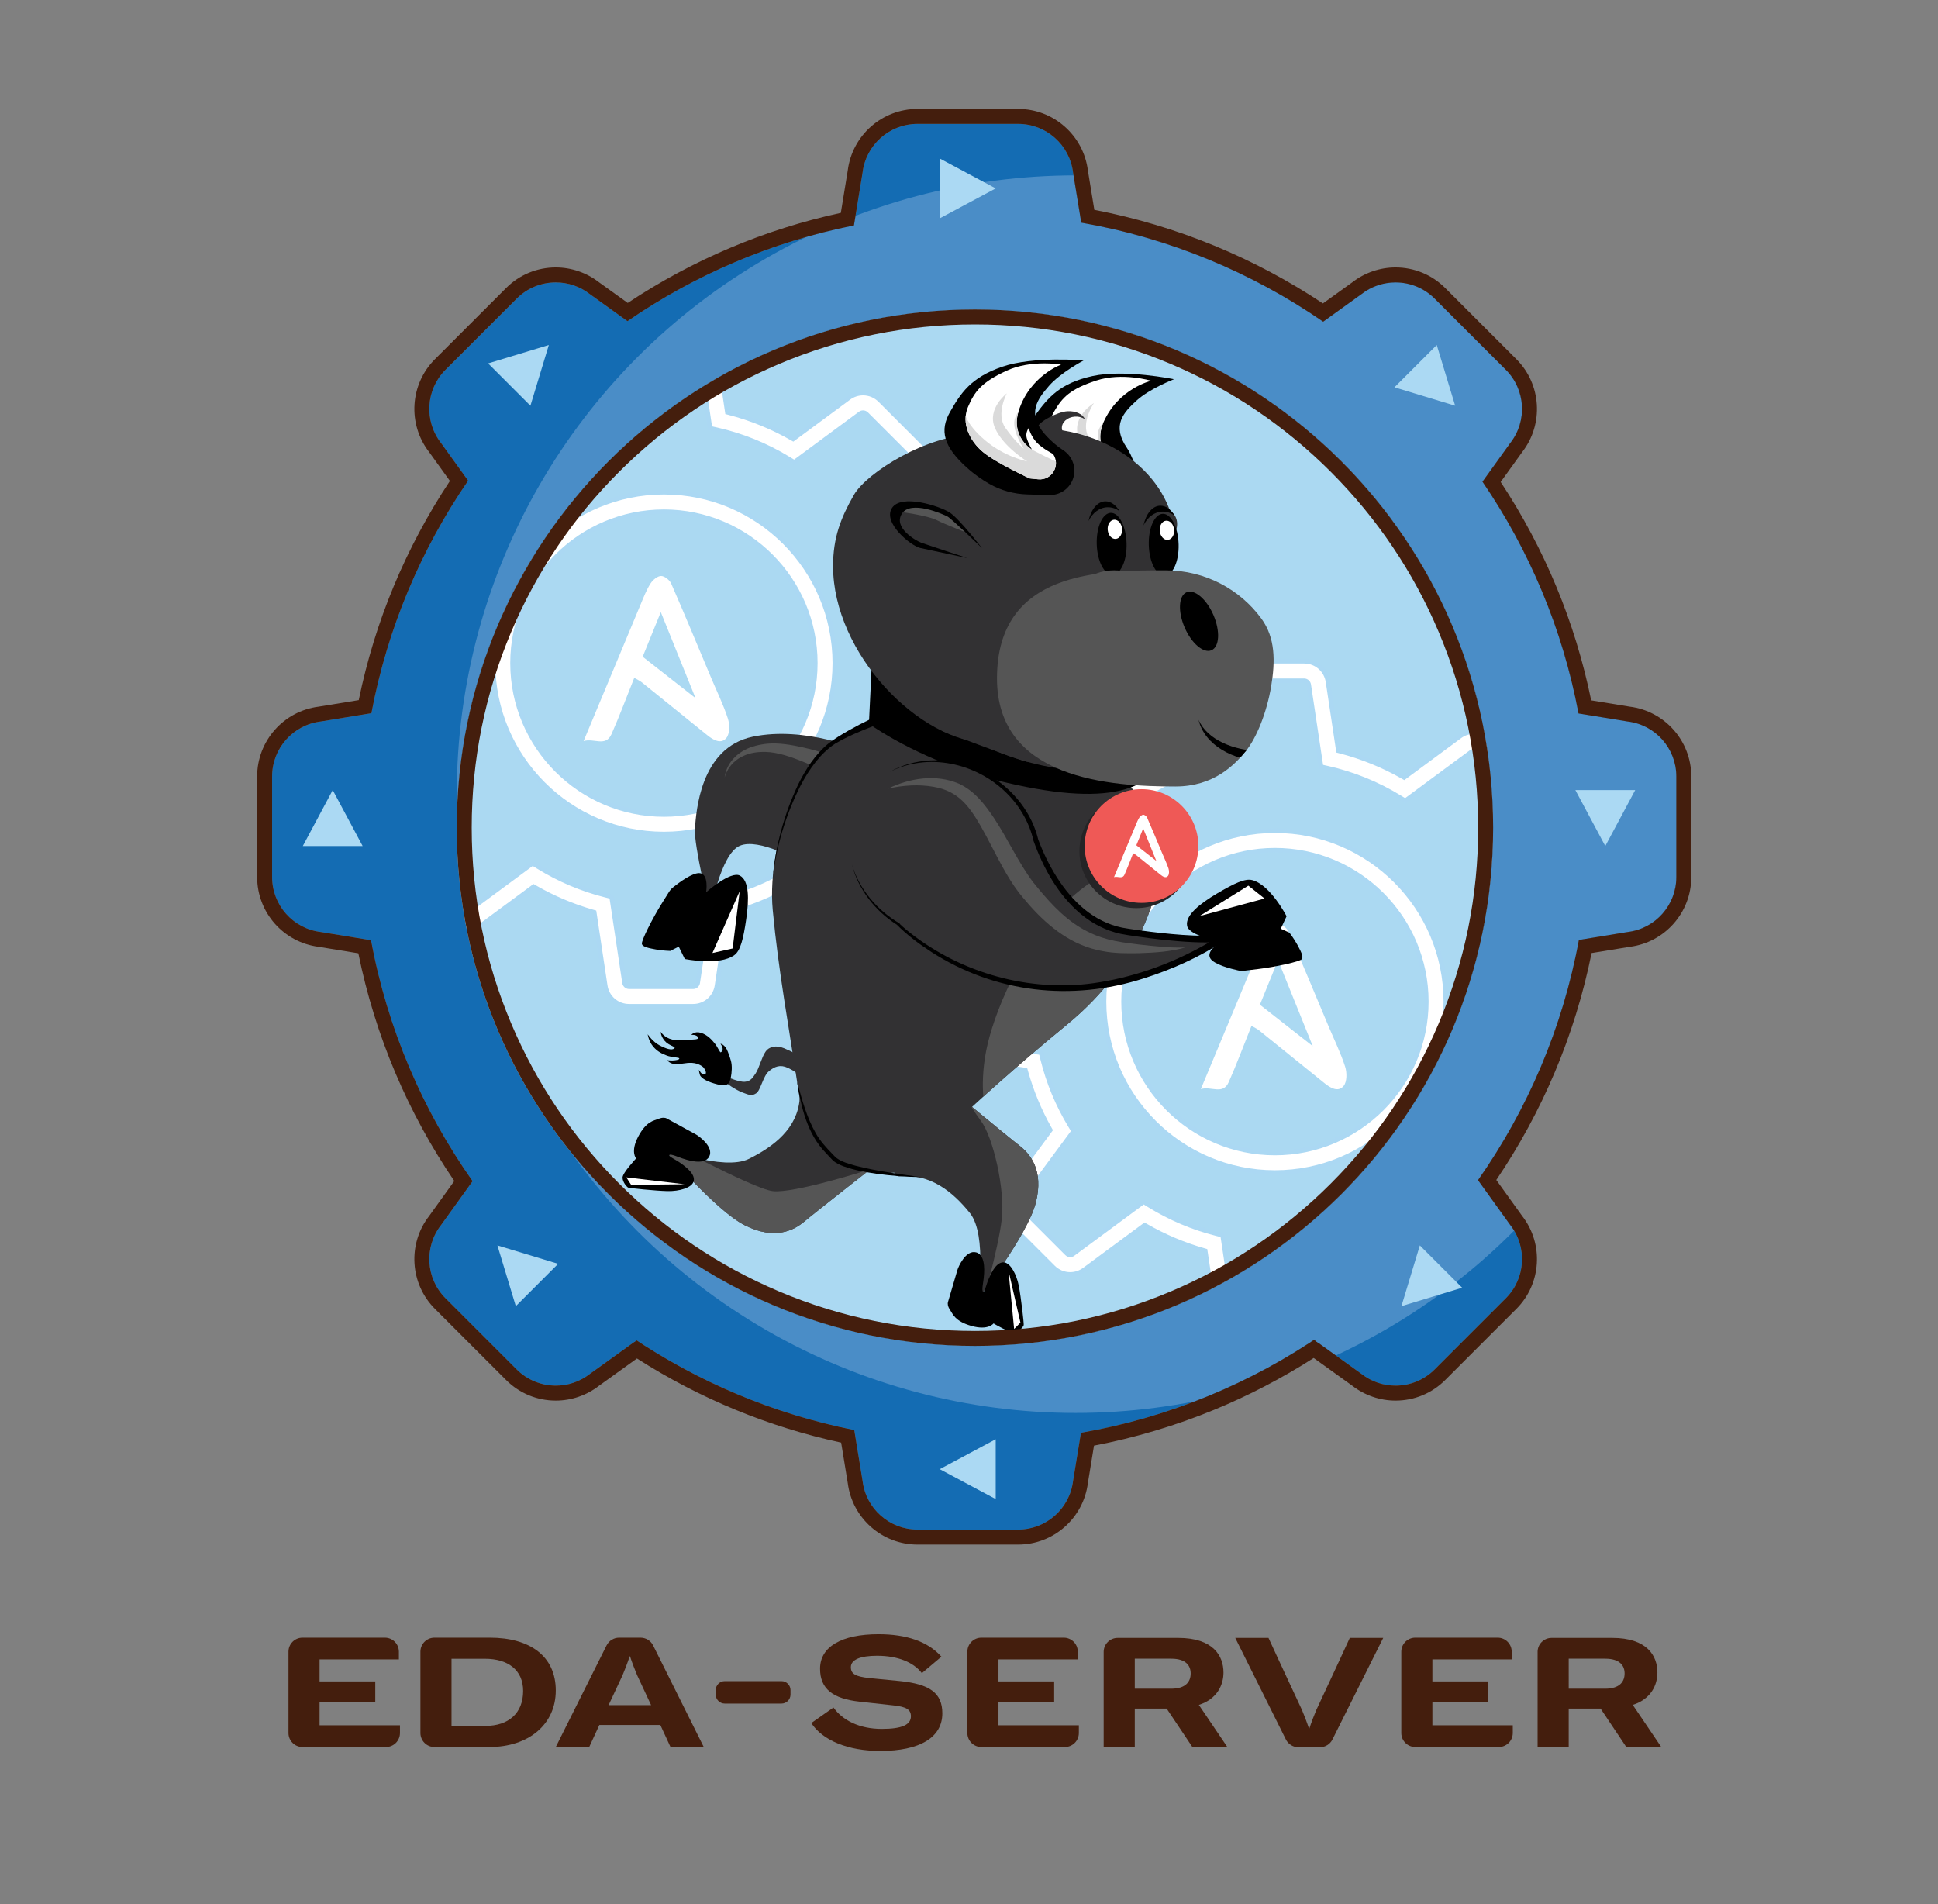 <svg xmlns="http://www.w3.org/2000/svg" xmlns:xlink="http://www.w3.org/1999/xlink" id="eda-logo" version="1.1" x="0px" y="0px" viewBox="0 0 1296 1273.415" enable-background="new 0 0 1296 1273.415" xml:space="preserve" viewport="0 0 231px 400px">
<rect x="0" y="0" width="1296" height="1273.415" fill="#808080" stroke="none"/>
<g id="Layer_2" display="none">
</g>
<g id="Layer_1">
	<polygon fill="#ABD9F3" points="206.8,565.743 246.815,565.743 226.807,528.326  "/>
	<g>
		<defs>
			<circle id="XMLID_00000037656443494696575020000010024879349725300901_" cx="651.978" cy="554.205" r="384.451"/>
		</defs>
		<use xlink:href="#XMLID_00000037656443494696575020000010024879349725300901_" overflow="visible" fill="#ABD9F2"/>
		<clipPath id="XMLID_00000106128232911417592990000014720964279045140404_">
			<use xlink:href="#XMLID_00000037656443494696575020000010024879349725300901_" overflow="visible"/>
		</clipPath>
		<g clip-path="url(#XMLID_00000106128232911417592990000014720964279045140404_)">
			<path fill="#FFFFFF" d="M420.718,672.852c-8.053,0-14.766-5.78-15.961-13.743l-7.366-49.042l-0.929-0.265     c-13.506-3.85-26.54-9.368-38.739-16.401l-0.851-0.491l-40.21,29.708c-2.826,2.089-6.148,3.193-9.606,3.193     c-4.279,0-8.326-1.69-11.397-4.761l-30.252-30.253c-5.694-5.694-6.354-14.527-1.568-21.003l29.927-40.505l-0.479-0.847     c-6.825-12.074-12.179-24.971-15.913-38.333l-0.262-0.935l-49.763-7.474c-7.963-1.195-13.743-7.908-13.743-15.961v-42.783     c0-8.052,5.779-14.765,13.742-15.961l49.241-7.396l0.254-0.95c3.644-13.636,8.982-26.824,15.865-39.196l0.469-0.844     l-29.338-39.708c-4.786-6.477-4.126-15.31,1.569-21.004l30.251-30.252c3.07-3.07,7.118-4.761,11.397-4.761     c3.458,0,6.78,1.104,9.607,3.192l38.816,28.68l0.855-0.503c12.683-7.47,26.28-13.286,40.416-17.288l0.931-0.264l7.076-47.114     c1.195-7.963,7.908-13.743,15.961-13.743h42.783c8.053,0,14.766,5.78,15.961,13.743l6.921,46.082l0.961,0.248     c14.755,3.806,28.956,9.569,42.209,17.127l0.849,0.484l37.155-27.451c2.827-2.089,6.148-3.193,9.607-3.193     c4.279,0,8.327,1.691,11.397,4.762l30.252,30.251c5.694,5.694,6.354,14.527,1.569,21.003l-27.235,36.862l0.496,0.853     c7.779,13.375,13.714,27.714,17.639,42.617l0.251,0.955l45.338,6.809c7.963,1.196,13.743,7.909,13.743,15.961v42.783     c0,8.053-5.78,14.766-13.744,15.961l-45.856,6.888l-0.259,0.94c-4.029,14.617-9.987,28.657-17.709,41.73l-0.505,0.855     l27.841,37.682c4.785,6.477,4.126,15.31-1.568,21.004l-30.252,30.252c-3.07,3.07-7.118,4.761-11.397,4.761     c-3.458,0-6.78-1.104-9.607-3.192l-38.569-28.497l-0.845,0.471c-12.764,7.123-26.394,12.595-40.512,16.265l-0.959,0.249     l-7.209,48.002c-1.195,7.963-7.908,13.743-15.961,13.743H420.718z M417.612,657.178c0.229,1.524,1.564,2.674,3.105,2.674h42.783     c1.542,0,2.876-1.149,3.105-2.674l8.52-56.73l4.333-0.981c16.432-3.719,32.114-10.008,46.61-18.69l3.718-2.227l45.495,33.614     c0.548,0.404,1.193,0.616,1.867,0.616c0.835,0,1.623-0.327,2.218-0.92l30.253-30.253c1.107-1.107,1.236-2.826,0.305-4.087     l-33.099-44.798l2.385-3.761c9.337-14.729,16.152-30.775,20.255-47.693l1.03-4.247l54.442-8.177     c1.55-0.233,2.675-1.539,2.675-3.105v-42.783c0-1.565-1.124-2.872-2.674-3.105l-54.035-8.115l-0.992-4.314     c-3.952-17.191-10.715-33.533-20.101-48.573l-2.34-3.749l32.453-43.924c0.931-1.261,0.802-2.979-0.306-4.087l-30.252-30.252     c-0.596-0.595-1.383-0.923-2.219-0.923c-0.675,0-1.32,0.213-1.868,0.618l-44.152,32.621l-3.734-2.286     c-14.935-9.143-31.156-15.72-48.211-19.548l-4.343-0.975l-8.234-54.827c-0.233-1.549-1.539-2.673-3.105-2.673h-42.783     c-1.566,0-2.873,1.124-3.105,2.673l-8.356,55.637l-4.207,1.052c-16.443,4.11-32.064,10.799-46.43,19.881l-3.759,2.376     l-45.923-33.931c-0.548-0.404-1.193-0.617-1.867-0.617c-0.836,0-1.625,0.328-2.22,0.923l-30.251,30.252     c-1.107,1.108-1.236,2.826-0.306,4.085l34.449,46.625l-2.218,3.715c-8.438,14.129-14.607,29.386-18.338,45.346l-1.004,4.294     l-57.903,8.696c-1.549,0.233-2.673,1.539-2.673,3.105v42.783c0,1.567,1.124,2.873,2.673,3.105l58.316,8.758l1.041,4.227     c3.868,15.701,10.083,30.669,18.471,44.489l2.262,3.728l-35.075,47.475c-0.916,1.239-0.785,2.996,0.305,4.085l30.252,30.253     c0.593,0.595,1.382,0.923,2.218,0.923c0,0,0,0,0,0c0.675,0,1.321-0.214,1.868-0.618l47.243-34.905l3.743,2.316     c13.933,8.621,29.022,15.013,44.849,19l4.197,1.057L417.612,657.178z M443.983,557.683c-63.004,0-114.261-51.257-114.261-114.261     s51.257-114.261,114.261-114.261c63.003,0,114.261,51.257,114.261,114.261S506.986,557.683,443.983,557.683z M443.983,342.162     c-55.835,0-101.261,45.425-101.261,101.261s45.426,101.261,101.261,101.261s101.261-45.425,101.261-101.261     S499.818,342.162,443.983,342.162z"/>
			<path fill="#ABD8F3" d="M463.501,217.343c7.304,0,13.393,5.242,14.478,12.466l6.773,45.1l0.295,1.963l1.923,0.496     c14.626,3.773,28.703,9.485,41.841,16.978l1.697,0.968l1.572-1.161l36.369-26.871c2.567-1.897,5.581-2.899,8.715-2.899     c3.879,0,7.549,1.535,10.336,4.323l30.252,30.252c5.165,5.165,5.763,13.177,1.423,19.051l-26.649,36.068l-1.172,1.586     l0.992,1.705c7.711,13.259,13.594,27.473,17.485,42.245l0.503,1.909l1.953,0.293l44.362,6.663     c7.223,1.085,12.466,7.174,12.466,14.478v42.783c0,7.304-5.243,13.393-12.467,14.478l-44.892,6.743l-1.928,0.29l-0.518,1.88     c-3.994,14.489-9.901,28.407-17.555,41.366l-1.01,1.711l1.181,1.598l27.251,36.883c4.341,5.875,3.742,13.887-1.423,19.052     L587.5,619.99c-2.787,2.787-6.457,4.322-10.336,4.322c-3.135,0-6.149-1.002-8.715-2.898l-37.792-27.922l-1.556-1.149     l-1.689,0.943c-12.653,7.061-26.164,12.485-40.159,16.122l-1.918,0.498l-0.294,1.959l-7.063,47.022     c-1.084,7.223-7.173,12.466-14.478,12.466h-42.783c-7.304,0-13.393-5.243-14.478-12.466l-7.222-48.087l-0.287-1.91l-1.857-0.529     c-13.388-3.816-26.308-9.286-38.401-16.258l-1.701-0.981l-1.58,1.167l-39.421,29.125c-2.566,1.897-5.58,2.899-8.715,2.899     c-3.878,0-7.549-1.535-10.336-4.321l-30.253-30.253c-5.165-5.164-5.764-13.177-1.423-19.051l29.349-39.723l1.156-1.565     l-0.958-1.694c-6.766-11.969-12.073-24.754-15.775-37.999l-0.523-1.871l-1.921-0.289l-48.803-7.33     c-7.223-1.084-12.465-7.173-12.465-14.478v-42.783c0-7.304,5.242-13.392,12.465-14.478l48.269-7.25l1.945-0.292l0.508-1.9     c3.612-13.517,8.903-26.59,15.727-38.854l0.939-1.688l-1.148-1.553l-28.765-38.932c-4.341-5.875-3.742-13.887,1.423-19.052     l30.251-30.252c2.787-2.787,6.458-4.322,10.336-4.322c3.135,0,6.148,1.002,8.715,2.899l38.019,28.09l1.596,1.179l1.71-1.007     c12.572-7.404,26.051-13.17,40.063-17.137l1.862-0.527l0.287-1.914l6.933-46.157c1.084-7.223,7.173-12.465,14.478-12.465H463.501      M407.922,285.94l-3.236,0.809c-16.598,4.149-32.367,10.901-46.868,20.068l-2.892,1.828l-45.1-33.323     c-0.806-0.594-1.759-0.909-2.756-0.909c-1.237,0-2.402,0.484-3.28,1.362l-30.252,30.253c-1.635,1.637-1.825,4.176-0.45,6.037     l33.855,45.822l-1.707,2.858c-8.517,14.262-14.745,29.663-18.511,45.774l-0.772,3.303l-56.898,8.545     c-2.289,0.344-3.95,2.274-3.95,4.589v42.783c0,2.315,1.661,4.245,3.95,4.589l57.323,8.609l0.801,3.251     c3.904,15.849,10.177,30.958,18.645,44.908l1.74,2.867l-34.477,46.664c-1.354,1.832-1.16,4.428,0.45,6.038l30.251,30.251     c0.878,0.88,2.043,1.364,3.281,1.364c0.999,0,1.954-0.316,2.759-0.911l46.427-34.302l2.879,1.782     c14.063,8.702,29.295,15.154,45.272,19.178l3.229,0.813l8.494,56.56c0.338,2.252,2.311,3.951,4.589,3.951h42.783     c2.278,0,4.251-1.698,4.589-3.951l8.368-55.716l3.333-0.755c16.587-3.755,32.417-10.102,47.05-18.867l2.859-1.713l44.694,33.022     c0.806,0.594,1.759,0.907,2.755,0.907c1.235,0,2.399-0.483,3.28-1.361l30.252-30.252c1.637-1.637,1.826-4.176,0.451-6.039     l-32.488-43.971l1.834-2.893c9.425-14.868,16.304-31.065,20.447-48.142l0.792-3.266l53.445-8.027     c2.29-0.344,3.952-2.274,3.952-4.589v-42.783c0-2.314-1.661-4.243-3.952-4.589l-53.024-7.964l-0.763-3.319     c-3.99-17.353-10.816-33.849-20.29-49.031l-1.8-2.884l31.848-43.105c1.375-1.862,1.184-4.401-0.452-6.038l-30.254-30.253     c-0.878-0.878-2.043-1.361-3.278-1.361c-0.998,0-1.952,0.315-2.76,0.911l-43.339,32.021l-2.873-1.759     c-15.076-9.229-31.449-15.868-48.666-19.733l-3.341-0.75l-8.082-53.811c-0.344-2.289-2.274-3.95-4.589-3.95h-42.783     c-2.315,0-4.245,1.661-4.589,3.95L407.922,285.94 M443.983,330.662c62.176,0,112.761,50.584,112.761,112.761     s-50.584,112.761-112.761,112.761c-62.177,0-112.761-50.584-112.761-112.761S381.806,330.662,443.983,330.662 M443.983,546.184     c56.662,0,102.761-46.098,102.761-102.761s-46.098-102.761-102.761-102.761c-56.663,0-102.761,46.098-102.761,102.761     S387.32,546.184,443.983,546.184 M463.501,214.343h-42.783c-8.801,0-16.138,6.317-17.444,15.02l-6.933,46.157     c-14.282,4.043-27.953,9.891-40.769,17.439l-38.019-28.09c-3.164-2.337-6.842-3.486-10.498-3.486     c-4.524,0-9.016,1.759-12.457,5.201l-30.251,30.252c-6.224,6.223-6.945,15.877-1.715,22.956l28.765,38.932     c-6.955,12.501-12.321,25.759-16.003,39.538l-48.269,7.25c-8.703,1.308-15.019,8.644-15.019,17.444v42.783     c0,8.801,6.317,16.138,15.02,17.444l48.803,7.33c3.773,13.501,9.155,26.467,16.052,38.668l-29.349,39.723     c-5.23,7.079-4.509,16.733,1.714,22.956l30.252,30.253c3.442,3.442,7.933,5.2,12.458,5.2c3.656,0,7.335-1.149,10.498-3.487     l39.42-29.125c12.327,7.106,25.43,12.654,39.077,16.544l7.222,48.087c1.307,8.704,8.643,15.021,17.444,15.021h42.783     c8.801,0,16.138-6.317,17.444-15.021l7.063-47.022c14.264-3.708,27.968-9.209,40.866-16.406l37.792,27.922     c3.163,2.337,6.841,3.486,10.498,3.486c4.524,0,9.016-1.759,12.458-5.201l30.252-30.252c6.223-6.223,6.944-15.878,1.714-22.956     l-27.25-36.883c7.802-13.209,13.792-27.326,17.864-42.094l44.892-6.743c8.704-1.307,15.021-8.643,15.021-17.444v-42.783     c0-8.8-6.317-16.137-15.021-17.444l-44.362-6.663c-3.966-15.059-9.934-29.477-17.793-42.989l26.649-36.068     c5.229-7.078,4.508-16.733-1.715-22.956l-30.252-30.251c-3.442-3.443-7.933-5.202-12.458-5.202     c-3.656,0-7.335,1.149-10.498,3.487l-36.369,26.871c-13.392-7.638-27.669-13.432-42.578-17.277l-6.773-45.1     C479.639,220.66,472.302,214.343,463.501,214.343L463.501,214.343z M354.795,312.278l4.626-2.925     c14.23-8.996,29.705-15.622,45.992-19.694l5.178-1.294l8.504-56.626c0.122-0.809,0.804-1.396,1.622-1.396h42.783     c0.818,0,1.501,0.587,1.622,1.396l8.387,55.843l5.345,1.2c16.896,3.793,32.963,10.308,47.757,19.364l4.596,2.814l44.964-33.222     c0.294-0.217,0.636-0.324,0.976-0.324c0.421,0,0.838,0.164,1.158,0.483l30.252,30.252c0.579,0.579,0.646,1.477,0.16,2.135     l-33.059,44.744l2.88,4.614c9.297,14.898,15.997,31.086,19.912,48.115l1.221,5.31l55.044,8.267     c0.81,0.122,1.397,0.804,1.397,1.622v42.783c0,0.818-0.588,1.5-1.397,1.622l-55.44,8.327l-1.268,5.227     c-4.064,16.757-10.815,32.652-20.065,47.243l-2.935,4.629l33.709,45.624c0.486,0.659,0.419,1.557-0.159,2.135l-30.252,30.252     c-0.32,0.32-0.738,0.483-1.159,0.483c-0.34,0-0.682-0.107-0.976-0.323l-46.299-34.208l-4.575,2.741     c-14.358,8.6-29.893,14.83-46.17,18.514l-5.333,1.208l-8.672,57.744c-0.12,0.796-0.817,1.396-1.622,1.396h-42.783     c-0.805,0-1.502-0.6-1.622-1.396l-8.791-58.536l-5.166-1.301c-15.679-3.949-30.626-10.282-44.426-18.82l-4.606-2.851     l-48.061,35.509c-0.294,0.217-0.636,0.324-0.976,0.324c-0.421,0-0.838-0.163-1.158-0.483l-30.252-30.253     c-0.569-0.569-0.637-1.486-0.159-2.134l35.673-48.284l-2.785-4.588c-8.309-13.689-14.465-28.516-18.296-44.069l-1.281-5.202     l-59.31-8.907c-0.809-0.122-1.396-0.804-1.396-1.622v-42.783c0-0.818,0.587-1.5,1.396-1.622l58.91-8.847l1.235-5.285     c3.695-15.81,9.807-30.923,18.165-44.918l2.73-4.572L275.5,310.284c-0.486-0.658-0.419-1.555,0.16-2.134l30.251-30.252     c0.32-0.32,0.738-0.484,1.159-0.484c0.34,0,0.682,0.107,0.976,0.323L354.795,312.278L354.795,312.278z M443.983,327.662     c-63.831,0-115.761,51.93-115.761,115.761s51.93,115.761,115.761,115.761c63.831,0,115.761-51.93,115.761-115.761     S507.814,327.662,443.983,327.662L443.983,327.662z M443.983,543.184c-55.008,0-99.761-44.752-99.761-99.761     s44.753-99.761,99.761-99.761c55.008,0,99.761,44.752,99.761,99.761S498.991,543.184,443.983,543.184L443.983,543.184z"/>
		</g>
		<g clip-path="url(#XMLID_00000106128232911417592990000014720964279045140404_)">
			<path fill="#FFFFFF" d="M829.317,899.203c-8.054,0-14.767-5.78-15.961-13.744l-7.366-49.042l-0.929-0.265     c-13.504-3.849-26.537-9.367-38.739-16.401l-0.851-0.49l-40.21,29.71c-2.827,2.088-6.15,3.191-9.608,3.191     c-4.278,0-8.325-1.69-11.396-4.76l-30.253-30.253c-5.693-5.692-6.353-14.525-1.568-21.003l29.927-40.507l-0.479-0.847     c-6.825-12.075-12.18-24.972-15.914-38.333l-0.261-0.936l-49.763-7.474c-7.963-1.196-13.743-7.909-13.743-15.961v-42.783     c0-8.053,5.78-14.766,13.743-15.961l49.24-7.396l0.254-0.95c3.646-13.641,8.984-26.828,15.866-39.196l0.47-0.844l-29.34-39.709     c-4.785-6.476-4.126-15.309,1.568-21.004l30.252-30.252c3.07-3.071,7.118-4.762,11.396-4.762c3.457,0,6.78,1.104,9.607,3.194     l38.817,28.679l0.855-0.503c12.684-7.47,26.281-13.287,40.415-17.289l0.932-0.264l7.076-47.114     c1.194-7.963,7.907-13.743,15.961-13.743h42.783c8.052,0,14.765,5.779,15.961,13.742l6.921,46.082l0.961,0.248     c14.756,3.807,28.957,9.569,42.209,17.128l0.849,0.484l37.155-27.451c2.826-2.089,6.148-3.193,9.607-3.193     c4.278,0,8.326,1.691,11.396,4.761l30.253,30.253c5.694,5.693,6.354,14.527,1.569,21.004l-27.235,36.861l0.495,0.853     c7.78,13.376,13.715,27.715,17.64,42.617l0.251,0.955l45.338,6.809c7.963,1.195,13.743,7.908,13.743,15.961v42.783     c0,8.052-5.779,14.765-13.742,15.961l-45.857,6.888l-0.26,0.94c-4.028,14.614-9.986,28.654-17.709,41.73l-0.505,0.855     l27.842,37.682c4.708,6.373,4.033,15.402-1.57,21.004l-30.251,30.252c-3.07,3.07-7.118,4.761-11.396,4.761     c-3.458,0-6.78-1.104-9.607-3.192l-38.57-28.497l-0.845,0.472c-12.764,7.123-26.394,12.595-40.511,16.264l-0.959,0.25     l-7.21,48.002c-1.196,7.963-7.909,13.743-15.961,13.743H829.317z M826.212,883.529c0.233,1.55,1.539,2.675,3.105,2.675h42.783     c1.54,0,2.876-1.149,3.105-2.674l8.52-56.731l4.334-0.98c16.432-3.719,32.113-10.007,46.608-18.69l3.719-2.227l45.494,33.613     c0.539,0.4,1.185,0.612,1.863,0.612c0.831,0,1.643-0.334,2.225-0.918l30.25-30.252c1.091-1.089,1.223-2.846,0.306-4.086     l-33.098-44.797l2.384-3.762c9.339-14.733,16.153-30.779,20.256-47.692l1.029-4.247l54.443-8.177     c1.55-0.233,2.674-1.539,2.674-3.105v-42.783c0-1.566-1.124-2.873-2.673-3.105l-54.035-8.115l-0.992-4.314     c-3.953-17.191-10.716-33.534-20.102-48.573l-2.34-3.75l32.453-43.923c0.916-1.24,0.785-2.996-0.305-4.086l-30.253-30.253     c-0.594-0.595-1.382-0.923-2.218-0.923c-0.675,0-1.32,0.214-1.867,0.618l-44.153,32.621l-3.734-2.286     c-14.935-9.142-31.155-15.719-48.211-19.549l-4.343-0.976l-8.234-54.825c-0.23-1.525-1.565-2.674-3.105-2.674h-42.783     c-1.565,0-2.871,1.124-3.105,2.671l-8.356,55.638l-4.207,1.052c-16.439,4.109-32.062,10.799-46.431,19.881l-3.758,2.376     l-45.924-33.929c-0.547-0.404-1.192-0.618-1.867-0.618c-0.837,0-1.625,0.328-2.22,0.924l-30.251,30.251     c-1.108,1.107-1.237,2.826-0.306,4.086l34.449,46.625l-2.22,3.715c-8.438,14.128-14.607,29.384-18.338,45.346l-1.003,4.294     l-57.904,8.696c-1.524,0.229-2.673,1.564-2.673,3.105v42.783c0,1.542,1.149,2.876,2.674,3.105l58.316,8.758l1.041,4.227     c3.869,15.703,10.083,30.671,18.471,44.488l2.263,3.729l-35.075,47.474c-0.932,1.261-0.804,2.979,0.304,4.086l30.253,30.254     c0.595,0.595,1.383,0.923,2.219,0.923l0,0c0.676,0,1.322-0.214,1.869-0.619l47.241-34.905l3.743,2.316     c13.932,8.62,29.021,15.013,44.85,18.999l4.197,1.059L826.212,883.529z M852.582,784.034     c-63.004,0-114.261-51.257-114.261-114.261c0-63.004,51.257-114.261,114.261-114.261s114.261,51.257,114.261,114.261     C966.843,732.777,915.586,784.034,852.582,784.034z M852.582,568.512c-55.835,0-101.261,45.426-101.261,101.261     s45.426,101.261,101.261,101.261s101.261-45.425,101.261-101.261S908.417,568.512,852.582,568.512z"/>
			<path fill="#ABD8F3" d="M872.101,443.694c7.304,0,13.392,5.242,14.478,12.465l6.773,45.1l0.295,1.963l1.922,0.496     c14.626,3.773,28.703,9.486,41.84,16.979l1.697,0.968l1.572-1.161l36.369-26.871c2.566-1.897,5.58-2.899,8.716-2.899     c3.879,0,7.549,1.535,10.335,4.321l30.253,30.253c5.165,5.164,5.763,13.176,1.423,19.051l-26.649,36.068l-1.172,1.586     l0.992,1.705c7.712,13.26,13.595,27.474,17.485,42.245l0.503,1.909l1.953,0.293l44.362,6.663     c7.223,1.084,12.466,7.173,12.466,14.478v42.783c0,7.304-5.242,13.392-12.465,14.478l-44.894,6.743l-1.928,0.29l-0.518,1.88     c-3.993,14.487-9.899,28.404-17.554,41.366l-1.01,1.711l1.181,1.598l27.251,36.883c4.271,5.781,3.658,13.971-1.424,19.052     L996.1,846.341c-2.787,2.787-6.458,4.322-10.336,4.322c-3.135,0-6.149-1.002-8.716-2.898l-37.792-27.923l-1.556-1.149     l-1.689,0.943c-12.652,7.061-26.164,12.485-40.158,16.122l-1.918,0.498l-0.294,1.96l-7.062,47.022     c-1.085,7.223-7.174,12.466-14.478,12.466h-42.783c-7.305,0-13.394-5.243-14.478-12.467l-7.223-48.087l-0.287-1.91l-1.857-0.529     c-13.386-3.815-26.306-9.285-38.401-16.258l-1.701-0.981l-1.58,1.167l-39.419,29.126c-2.568,1.896-5.583,2.899-8.718,2.899     c-3.878,0-7.548-1.535-10.335-4.321l-30.253-30.253c-5.164-5.164-5.762-13.176-1.422-19.051l29.349-39.724l1.156-1.565     l-0.958-1.694c-6.766-11.97-12.073-24.755-15.775-37.999l-0.523-1.871l-1.921-0.288l-48.802-7.33     c-7.223-1.085-12.466-7.174-12.466-14.478v-42.783c0-7.305,5.242-13.393,12.466-14.478l48.267-7.25l1.945-0.292l0.508-1.9     c3.614-13.521,8.906-26.594,15.728-38.854l0.939-1.688l-1.148-1.554l-28.766-38.932c-4.341-5.874-3.743-13.886,1.422-19.052     l30.252-30.252c2.787-2.787,6.457-4.323,10.335-4.323c3.135,0,6.149,1.003,8.717,2.9l38.02,28.09l1.596,1.179l1.709-1.007     c12.573-7.405,26.053-13.171,40.063-17.138l1.862-0.527l0.287-1.914l6.933-46.157c1.084-7.223,7.172-12.465,14.478-12.465     H872.101 M816.521,512.291l-3.236,0.809c-16.595,4.149-32.364,10.901-46.869,20.069l-2.891,1.828l-45.097-33.318     c-0.807-0.597-1.761-0.912-2.76-0.913c-1.238,0-2.403,0.484-3.279,1.362l-30.251,30.251c-1.639,1.637-1.829,4.177-0.453,6.039     l33.856,45.822l-1.707,2.858c-8.517,14.261-14.745,29.661-18.511,45.773l-0.772,3.303l-56.898,8.545     c-2.252,0.339-3.95,2.311-3.95,4.589v42.783c0,2.278,1.699,4.25,3.951,4.589l57.322,8.609l0.801,3.251     c3.906,15.852,10.179,30.96,18.645,44.907l1.741,2.868l-34.478,46.665c-1.376,1.862-1.187,4.401,0.45,6.038l30.253,30.254     c0.878,0.878,2.043,1.362,3.28,1.362c0.999,0,1.954-0.316,2.76-0.912l46.425-34.302l2.879,1.782     c14.063,8.701,29.295,15.154,45.272,19.178l3.229,0.814l8.495,56.56c0.345,2.289,2.275,3.951,4.589,3.951h42.783     c2.277,0,4.249-1.698,4.589-3.952l8.367-55.716l3.334-0.755c16.587-3.754,32.417-10.102,47.048-18.867l2.861-1.713l44.686,33.016     c0.802,0.595,1.756,0.91,2.76,0.91c1.244,0,2.411-0.482,3.284-1.357l30.249-30.251c1.613-1.61,1.808-4.207,0.453-6.04     l-32.488-43.971l1.834-2.893c9.426-14.872,16.305-31.069,20.446-48.142l0.792-3.267l53.446-8.027     c2.289-0.344,3.951-2.274,3.951-4.589v-42.783c0-2.315-1.661-4.245-3.951-4.589l-53.025-7.964l-0.763-3.319     c-3.99-17.353-10.817-33.85-20.291-49.031l-1.8-2.884l31.847-43.103c1.354-1.832,1.16-4.428-0.45-6.038l-30.252-30.252     c-0.878-0.879-2.043-1.363-3.28-1.363c-0.998,0-1.952,0.315-2.758,0.911l-43.341,32.021l-2.872-1.759     c-15.075-9.228-31.449-15.867-48.666-19.733l-3.34-0.75l-8.082-53.812c-0.34-2.251-2.312-3.949-4.589-3.949h-42.783     c-2.313,0-4.243,1.66-4.589,3.949L816.521,512.291 M852.582,557.013c62.176,0,112.761,50.584,112.761,112.761     c0,62.176-50.584,112.761-112.761,112.761S739.821,731.95,739.821,669.774C739.821,607.597,790.406,557.013,852.582,557.013      M852.582,772.535c56.662,0,102.761-46.098,102.761-102.761c0-56.663-46.098-102.761-102.761-102.761     s-102.761,46.098-102.761,102.761C749.821,726.436,795.92,772.535,852.582,772.535 M872.101,440.694h-42.783     c-8.802,0-16.139,6.317-17.444,15.02l-6.933,46.157c-14.28,4.043-27.952,9.891-40.769,17.439l-38.02-28.09     c-3.165-2.338-6.843-3.487-10.5-3.487c-4.524,0-9.015,1.759-12.456,5.201l-30.252,30.252c-6.224,6.224-6.944,15.878-1.714,22.956     l28.766,38.932c-6.956,12.5-12.322,25.759-16.005,39.538l-48.267,7.25c-8.703,1.307-15.02,8.644-15.02,17.444v42.783     c0,8.8,6.316,16.137,15.02,17.444l48.802,7.33c3.773,13.5,9.156,26.466,16.053,38.667l-29.349,39.724     c-5.229,7.079-4.509,16.733,1.714,22.955l30.253,30.253c3.441,3.441,7.932,5.2,12.456,5.2c3.657,0,7.336-1.149,10.5-3.486     l39.42-29.126c12.327,7.106,25.43,12.654,39.077,16.544l7.223,48.087c1.306,8.704,8.643,15.021,17.444,15.021h42.783     c8.801,0,16.137-6.317,17.444-15.021l7.062-47.022c14.264-3.707,27.967-9.208,40.865-16.406l37.792,27.923     c3.164,2.337,6.842,3.486,10.499,3.486c4.524,0,9.014-1.758,12.457-5.2l30.251-30.252c6.124-6.122,6.861-15.991,1.716-22.956     l-27.251-36.883c7.802-13.21,13.793-27.327,17.863-42.094l44.894-6.743c8.703-1.308,15.02-8.644,15.02-17.444v-42.783     c0-8.801-6.317-16.138-15.021-17.444l-44.361-6.663c-3.966-15.059-9.934-29.477-17.793-42.99l26.649-36.068     c5.229-7.079,4.509-16.733-1.715-22.956l-30.253-30.253c-3.441-3.441-7.932-5.2-12.457-5.2c-3.657,0-7.335,1.149-10.499,3.487     l-36.369,26.871c-13.391-7.638-27.669-13.432-42.577-17.278l-6.773-45.1C888.237,447.011,880.901,440.694,872.101,440.694     L872.101,440.694z M763.394,538.628l4.626-2.924c14.233-8.997,29.707-15.622,45.993-19.694l5.178-1.294l8.505-56.626     c0.122-0.808,0.804-1.395,1.622-1.395h42.783c0.805,0,1.502,0.601,1.622,1.396l8.387,55.841l5.345,1.2     c16.896,3.793,32.963,10.309,47.757,19.365l4.596,2.814l44.967-33.222c0.294-0.218,0.636-0.324,0.975-0.324     c0.421,0,0.839,0.164,1.158,0.483l30.253,30.253c0.569,0.569,0.638,1.486,0.159,2.134l-33.06,44.744l2.88,4.615     c9.298,14.899,15.997,31.087,19.912,48.115l1.221,5.31l55.045,8.267h0.001c0.809,0.122,1.396,0.804,1.396,1.622v42.783     c0,0.818-0.587,1.5-1.396,1.622l-55.44,8.327l-1.268,5.227c-4.064,16.755-10.815,32.649-20.065,47.243l-2.935,4.629     l33.709,45.624c0.479,0.648,0.41,1.565-0.16,2.134l-30.251,30.253c-0.315,0.316-0.738,0.478-1.163,0.478     c-0.341,0-0.684-0.105-0.972-0.319L938.474,803.1l-4.576,2.74c-14.358,8.602-29.893,14.831-46.169,18.515l-5.334,1.207     l-8.672,57.744c-0.12,0.797-0.817,1.397-1.622,1.397h-42.783c-0.818,0-1.5-0.587-1.622-1.397l-8.791-58.534l-5.166-1.302     c-15.679-3.949-30.626-10.281-44.427-18.82l-4.606-2.851l-48.059,35.509c-0.295,0.218-0.637,0.325-0.978,0.325     c-0.421,0-0.839-0.164-1.158-0.483l-30.253-30.254c-0.578-0.578-0.645-1.476-0.158-2.134l35.674-48.283l-2.785-4.589     c-8.31-13.688-14.465-28.516-18.297-44.068l-1.281-5.202l-59.309-8.907c-0.796-0.12-1.397-0.817-1.397-1.622v-42.783     c0-0.805,0.6-1.502,1.396-1.622l58.91-8.847l1.235-5.285c3.695-15.81,9.807-30.922,18.165-44.918l2.731-4.573l-35.043-47.428     c-0.486-0.658-0.419-1.555,0.16-2.134l30.252-30.252c0.319-0.32,0.737-0.484,1.158-0.483c0.34,0,0.682,0.107,0.976,0.324     L763.394,538.628L763.394,538.628z M852.582,554.013c-63.831,0-115.761,51.93-115.761,115.761s51.93,115.761,115.761,115.761     s115.761-51.93,115.761-115.761S916.413,554.013,852.582,554.013L852.582,554.013z M852.582,769.535     c-55.008,0-99.761-44.752-99.761-99.761s44.753-99.761,99.761-99.761s99.761,44.753,99.761,99.761     S907.59,769.535,852.582,769.535L852.582,769.535z"/>
		</g>
	</g>
	<path fill="#FFFFFF" d="M836.907,685.985c-5.226,13.036-9.836,25.491-15.208,37.612c-3.921,8.846-11.694,2.529-18.672,4.676   c13.141-31.512,25.675-61.632,38.276-91.723c1.95-4.656,3.797-9.444,6.49-13.667c1.494-2.343,4.627-4.998,7.046-5.022   c2.297-0.023,5.74,2.717,6.769,5.07c9.152,20.93,17.877,42.045,26.734,63.103c3.811,9.062,8.191,17.94,11.194,27.259   c1.267,3.933,1.279,10.134-1.036,12.912c-3.641,4.369-8.805,1.32-12.783-1.9c-14.569-11.793-29.134-23.589-43.748-35.326   C840.537,687.827,838.779,687.076,836.907,685.985z M842.533,671.849c11.328,8.876,22.577,17.69,35.342,27.692   c-7.962-19.725-15.242-37.76-23.216-57.515C850.15,653.12,846.398,662.347,842.533,671.849z"/>
	<path fill="#FFFFFF" d="M424.147,453.277c-5.226,13.036-9.836,25.491-15.208,37.612c-3.921,8.846-11.694,2.529-18.672,4.676   c13.141-31.512,25.675-61.632,38.276-91.723c1.95-4.656,3.797-9.444,6.49-13.667c1.494-2.343,4.627-4.998,7.046-5.022   c2.297-0.023,5.74,2.717,6.769,5.07c9.152,20.93,17.877,42.045,26.734,63.103c3.811,9.062,8.191,17.94,11.194,27.259   c1.267,3.933,1.279,10.134-1.036,12.912c-3.641,4.369-8.805,1.32-12.783-1.9c-14.569-11.793-29.134-23.589-43.748-35.326   C427.777,455.119,426.02,454.368,424.147,453.277z M429.774,439.141c11.328,8.876,22.577,17.69,35.342,27.692   c-7.962-19.725-15.242-37.761-23.215-57.515C437.39,420.412,433.638,429.639,429.774,439.141z"/>
	<path fill="#323133" d="M576.663,502.002c0,0-37.948-16.761-73.309-9.365c-35.361,7.396-37.742,50.548-38.649,61.336   c-0.907,10.788,10.225,56.337,10.225,56.337s6.791-39.072,19.705-44.708c12.915-5.636,40.484,10.494,40.484,10.494L576.663,502.002   z"/>
	<path fill="#555555" d="M551.967,516.258c-5.756-2.991-11.78-5.704-17.829-8.043c-8.202-3.107-16.786-5.929-25.651-5.364   c-11.002,0.532-20.654,6.007-23.945,17.047c1.527-11.02,10.233-18.515,20.707-21.183c2.407-0.637,5.386-1.173,7.85-1.41   c7.903-0.669,15.91,0.739,23.592,2.421c5.904,1.324,11.744,2.976,17.494,4.847c0.836,0.278,1.633,0.54,2.526,0.86L551.967,516.258   L551.967,516.258z"/>
	<g>
		<defs>
			<path id="XMLID_00000101061625524675409150000000851003283074885507_" d="M587.462,777.597c0,0-42.595,33.334-49.484,39.163     s-19.61,12.72-39.749,2.65c-20.14-10.07-55.119-51.939-55.119-51.939s40.809,15.9,57.769,7.42     c16.96-8.48,32.293-20.419,33.901-40.154C536.388,715.003,587.462,777.597,587.462,777.597z"/>
		</defs>
		<use xlink:href="#XMLID_00000101061625524675409150000000851003283074885507_" overflow="visible" fill="#323133"/>
		<clipPath id="XMLID_00000155853900517295493870000004275224776993167017_">
			<use xlink:href="#XMLID_00000101061625524675409150000000851003283074885507_" overflow="visible"/>
		</clipPath>
		<path clip-path="url(#XMLID_00000155853900517295493870000004275224776993167017_)" fill="#555555" d="M579.728,782.59    c0,0-49.182,15.628-63.004,13.907c-13.822-1.721-80.785-38.083-80.785-38.083v23.761l58.695,61.203l79.658-32.761L579.728,782.59z    "/>
	</g>
	<path d="M463.728,790.356c-1.444,3.914-9.392,6.305-17.385,6.132c-7.671-0.166-25.574-1.986-26.329-2.376   c-0.755-0.39-3.683-3.523-3.695-6.672s9.074-12.808,9.074-12.808s-4.012-4.398,1.449-14.694s10.514-10.553,13.462-11.762   c2.948-1.209,4.733-0.696,5.38-0.361c0.647,0.335,18.014,9.903,19.739,10.796c1.725,0.892,12.197,8.316,8.852,14.786   c-3.346,6.47-15.988,1.846-17.988,1.221c-2-0.624-7.992-3.313-8.657-2.29c-0.665,1.023,3.979,2.878,7.958,5.755   C459.566,780.961,465.434,785.731,463.728,790.356z"/>
	<polygon fill="#FFFFFF" points="422.08,792.328 418.833,787.296 457.823,791.907  "/>
	<g>
		<defs>
			<path id="XMLID_00000150802187466778419500000011954658432789255325_" d="M632.839,725.971c0,0,41.629,34.531,48.791,40.024     c7.162,5.492,16.599,16.456,11.043,38.277c-5.556,21.82-39.029,64.904-39.029,64.904s6.857-43.257-5.035-58.026     c-11.893-14.768-26.712-26.218-46.445-24.586C583.339,788.119,632.839,725.971,632.839,725.971z"/>
		</defs>
		<use xlink:href="#XMLID_00000150802187466778419500000011954658432789255325_" overflow="visible" fill="#323133"/>
		<clipPath id="XMLID_00000020371939813006075650000008939572297506801836_">
			<use xlink:href="#XMLID_00000150802187466778419500000011954658432789255325_" overflow="visible"/>
		</clipPath>
		<path clip-path="url(#XMLID_00000020371939813006075650000008939572297506801836_)" fill="#555555" d="M655.909,876.14    c0,0,11.881-41.762,14.041-61.203s-5.642-54.222-14.041-65.523c-8.399-11.301-18.721-29.521-18.721-29.521l104.405,57.82    l-29.521,59.546L655.909,876.14z"/>
	</g>
	<path d="M671.619,844.162c4.132,0.578,8.159,7.836,9.689,15.684c1.469,7.531,3.498,25.411,3.277,26.232   c-0.221,0.821-2.659,4.348-5.734,5.029c-3.075,0.681-14.445-6.143-14.445-6.143s-3.444,4.856-14.666,1.709   c-11.222-3.146-12.547-8.029-14.355-10.653c-1.808-2.624-1.686-4.477-1.497-5.18s5.846-19.708,6.351-21.583   c0.505-1.876,5.532-13.687,12.565-11.794c7.033,1.893,5.204,15.229,5.019,17.317c-0.185,2.087-1.537,8.514-0.397,8.946   s1.966-4.5,3.931-9S666.737,843.478,671.619,844.162z"/>
	<polygon fill="#FFFFFF" points="682.403,884.437 678.177,888.68 674.391,849.601  "/>
	<g>
		<defs>
			<path id="XMLID_00000029749325266602392830000006237049499751652018_" d="M666.342,477.157     c-58.409-10.539-112.537,9.149-132.713,45.187l-0.009-0.003c0,0-0.018,0.038-0.046,0.1c-3.064,5.494-5.343,11.365-6.725,17.569     c-5.658,16.914-12.45,43.512-10.082,68.707c3.883,41.301,10.59,76.601,18.012,126.02l0,0c1.294,16.156,11.689,37.7,32.868,45.003     c26.807,9.244,47.875,4.95,58.943-14.221c4.041-6.999,4.61-6.05,13.154-15.722c12.467-11.812,38.128-35.416,73.995-64.833     c51.56-42.287,59.304-90.762,59.304-90.762l-0.002-0.001c0.66-2.229,1.203-4.503,1.622-6.821     C783.416,538.88,734.918,489.531,666.342,477.157z"/>
		</defs>
		<use xlink:href="#XMLID_00000029749325266602392830000006237049499751652018_" overflow="visible" fill="#323133"/>
		<clipPath id="XMLID_00000183224083895661748830000010327054206657905853_">
			<use xlink:href="#XMLID_00000029749325266602392830000006237049499751652018_" overflow="visible"/>
		</clipPath>
		<path clip-path="url(#XMLID_00000183224083895661748830000010327054206657905853_)" fill="#555555" d="M792.61,566.873    c0,0-40.952,3.424-73.384,30.899c-32.432,27.475-52.656,74.411-58.762,100.359c-6.106,25.948-1.613,44.647-1.613,44.647    l169.897,17.553L792.61,566.873z"/>
	</g>
	<path d="M696.623,402.548c-43.141-10.727-83.77-10.972-111.543-2.62l-4.01,84.04c20.884,14.485,53.359,29.835,85.879,37.921   c73.193,18.2,107.392,8.068,115.586-24.887C790.73,464.048,769.817,420.748,696.623,402.548z"/>
	<path fill="#323133" d="M485.453,724.041c0,0,5.735,4.431,10.89,6.437c5.156,2.006,6.47,2.431,9.357,0.591   c2.887-1.84,4.6-11.503,8.431-14.703c3.83-3.2,7.583-4.697,12.673-2.332c5.09,2.365,7.947,5.02,7.947,5.02l-0.462-13.26   c0,0-4.666-2.659-9.931-4.824c-5.266-2.165-9.871-1.334-12.44,2.328s-4.184,10.744-6.573,14.438s-3.794,5.294-7.244,5.64   s-11.206-2.922-11.206-2.922L485.453,724.041z"/>
	<path d="M488.344,721.948c-0.85,3.586-3.189,4.539-8.71,3.139c-5.521-1.399-10.88-3.729-11.629-6.463   c-0.749-2.734-0.598-3.278-0.598-3.278s1.768,3.699,3.803,3.083c2.035-0.617-0.104-3.708-0.598-4.422   c-0.494-0.713-3.398-3.006-7.796-3.263s-7.443,1.059-11.197,0.843c-3.754-0.216-5.5-2.612-5.5-2.612s3.228,0.351,5.2,0.052   c1.972-0.299,2.928-0.475,2.926-1.248s-5.053-0.697-8.188-1.869c-3.134-1.172-6.411-2.629-9.366-6.2   c-2.955-3.571-3.563-8.089-3.563-8.089s3.327,5.003,7.873,7.376c4.547,2.373,8.095,3.458,9.817,2.169s-3.401-1.719-6.243-5.053   c-2.867-3.364-2.71-6.161-2.71-6.161s2.151,3.941,7.871,5.239c4.82,1.094,10.687,0.056,13.568-0.049s3.5-0.387,3.541-1.238   c0.041-0.851-1.411-1.673-2.783-1.837s-1.795-0.032-1.795-0.032s2.106-2.764,6.492-1.393c4.386,1.371,7.283,4.714,9.269,7.165   s3.352,6.179,4.009,5.869s1.433-1.427,1.144-2.825s-1.387-2.914-1.387-2.914s3.033,0.326,4.942,5.395   c1.91,5.069,2.731,7.305,2.606,11.603C489.221,719.234,488.344,721.948,488.344,721.948z"/>
	<circle fill="#252426" cx="759.862" cy="569.237" r="38.019"/>
	<circle fill="#EF5956" cx="763.371" cy="565.729" r="38.019"/>
	<path fill="#FFFFFF" d="M757.777,570.572c-1.975,4.927-3.717,9.634-5.748,14.215c-1.482,3.343-4.419,0.956-7.057,1.767   c4.966-11.91,9.703-23.293,14.466-34.665c0.737-1.76,1.435-3.569,2.453-5.165c0.565-0.886,1.749-1.889,2.663-1.898   c0.868-0.009,2.169,1.027,2.558,1.916c3.459,7.91,6.756,15.89,10.104,23.849c1.44,3.425,3.096,6.78,4.231,10.302   c0.479,1.486,0.484,3.83-0.392,4.88c-1.376,1.651-3.328,0.499-4.831-0.718c-5.506-4.457-11.011-8.915-16.534-13.351   C759.148,571.268,758.484,570.984,757.777,570.572z M759.903,565.229c4.281,3.354,8.533,6.686,13.357,10.466   c-3.009-7.455-5.76-14.271-8.774-21.737C762.781,558.151,761.363,561.638,759.903,565.229z"/>
	<path fill="#323133" d="M557.095,378.572c0,58.37,57.833,118.301,104.869,118.301c47.036,0,74.955-42.19,74.955-100.559   s-38.13-105.688-85.167-105.688c-31.588,0-72.199,25.364-80.778,40.395C562.318,346.185,557.095,359.401,557.095,378.572z"/>
	<path d="M737.401,338.228c-8.852-1.272-17.262-4.681-24.471-9.973c-4.276-3.138-9.035-7.252-13.686-12.53   c-13.907-15.784-15.295-26.734-6.834-38.261c8.461-11.526,16.363-21.225,38.163-25.992c21.537-4.709,54.519,2.105,54.519,2.105   s-16.349,6.339-25.054,14.307c-8.563,7.838-16.865,16.501-6.431,31.62c3.652,5.292,5.053,12.606,8.507,15.453   c6.077,5.011,10.262,10.182,6.471,17.087v0c-3.264,5.946-9.873,9.245-16.587,8.281L737.401,338.228z"/>
	<g>
		<defs>
			<path id="XMLID_00000075861026389284210600000002950286930496676030_" d="M743.89,308.817c0,0-13.215-10.027-5.912-26.516     c10.022-22.628,31.863-27.69,31.863-27.69s-19.482-5.824-36.805-0.115c-17.324,5.709-22.693,11.109-28.415,21.219     c-5.722,10.11-1.345,22.666,6.622,30.991c7.967,8.325,28.939,21.074,28.939,21.074l5.54,1.219     c9.028,1.986,16.226-7.534,11.856-15.679v0L743.89,308.817z"/>
		</defs>
		<use xlink:href="#XMLID_00000075861026389284210600000002950286930496676030_" overflow="visible" fill="#FFFFFF"/>
		<clipPath id="XMLID_00000026162984592492559180000002164665403455695003_">
			<use xlink:href="#XMLID_00000075861026389284210600000002950286930496676030_" overflow="visible"/>
		</clipPath>
		<path clip-path="url(#XMLID_00000026162984592492559180000002164665403455695003_)" fill="#DADADA" d="M739.97,334.73    l-33.797-28.962l-8.662-24.057l4.66-3.147c0,0-0.803,7.487,11.235,20.369c12.038,12.882,26.448,17.33,26.448,17.33    s-14.88-11.477-18.879-24.785c-3.999-13.308,10.583-21.967,10.583-21.967s-8.981,12.841-3.642,22.788    c5.339,9.947,10.692,15.364,10.692,15.364s-5.684-10.645-4.33-18.536c1.354-7.891,13.781-14.187,13.781-14.187l-8.7,23.61    l2.525,7.296l2.008,2.971c0,0,12.671,8.785,18.328,11.572S739.97,334.73,739.97,334.73z"/>
	</g>
	<ellipse fill="#323133" cx="691.948" cy="362.596" rx="94.067" ry="76.294"/>
	
		<ellipse transform="matrix(0.272 -0.962 0.962 0.272 228.736 1005.073)" fill="#323133" cx="778.549" cy="351.381" rx="10.599" ry="8.481"/>
	
		<ellipse transform="matrix(0.302 -0.953 0.953 0.302 74.915 975.05)" fill="#323133" cx="703.554" cy="436.348" rx="74.734" ry="113.506"/>
	<ellipse transform="matrix(1 -0.029 0.029 1 -10.094 22.368)" cx="777.73" cy="364.43" rx="9.973" ry="20.667"/>
	
		<ellipse transform="matrix(0.996 -0.095 0.095 0.996 -30.037 75.268)" fill="#FFFFFF" cx="779.815" cy="354.828" rx="4.815" ry="6.437"/>
	<path d="M777.479,342.098c2.867-0.047,5.587,0.905,7.967,2.599c-2.446-4.077-5.84-6.606-9.512-6.551   c-5.309,0.079-9.659,5.534-11.245,13.182C767.357,345.839,772.036,342.188,777.479,342.098z"/>
	<path d="M740.717,339.187c2.867-0.047,5.587,0.905,7.967,2.599c-2.446-4.077-5.84-6.606-9.512-6.551   c-5.309,0.079-9.659,5.534-11.245,13.182C730.595,342.928,735.274,339.276,740.717,339.187z"/>
	<g>
		<defs>
			<path id="XMLID_00000020374234821692461620000008781778165350130577_" d="M850.077,458.875     c-2.894,17.366-9.761,34.637-17.057,43.503c-7.415,9.011-21.181,23.541-47.005,23.541c-43.502,0-119.303-4.821-119.302-72.273     c0.002-72.276,69.429-72.273,112.931-72.273c26.292,0,49.574,12.728,63.882,32.288     C852.892,426.466,852.872,442.102,850.077,458.875z"/>
		</defs>
		<use xlink:href="#XMLID_00000020374234821692461620000008781778165350130577_" overflow="visible" fill="#555555"/>
		<clipPath id="XMLID_00000123441115682613429120000017488236101053849260_">
			<use xlink:href="#XMLID_00000020374234821692461620000008781778165350130577_" overflow="visible"/>
		</clipPath>
		<path clip-path="url(#XMLID_00000123441115682613429120000017488236101053849260_)" d="M882.717,452.529    c0.818,3.497,1.191,7.157,1.036,10.92c-0.924,22.367-19.805,39.75-42.172,38.826c-16.045-0.663-34.077-7.152-40.075-20.954    c4.042,17.287,23.74,27.069,42.344,27.837c22.367,0.924,41.248-16.459,42.172-38.826    C886.284,464.01,885.08,457.967,882.717,452.529z"/>
	</g>
	<ellipse transform="matrix(0.918 -0.396 0.396 0.918 -99.089 351.281)" cx="802.014" cy="415.847" rx="10.492" ry="21.104"/>
	<path fill="#323133" d="M710.113,286.423c-0.254-4.013,3.651-7.527,8.721-7.847c2.514-0.159,4.841,0.498,6.581,1.689   c-1.182-3.338-6.068-5.622-11.761-5.262c-6.392,0.404-20.124,7.33-19.87,11.343c0.207,3.275,12.588,2.479,17.388,3.087   C710.563,288.536,710.182,287.52,710.113,286.423z"/>
	<path d="M687.018,330.612c-8.939-0.244-17.686-2.663-25.457-7.089c-4.608-2.625-9.81-6.164-15.037-10.871   c-15.632-14.078-18.271-24.796-11.193-37.219c7.078-12.424,13.811-22.968,34.917-30.212c20.852-7.157,54.399-4.185,54.399-4.185   s-15.51,8.178-23.241,17.096c-7.604,8.772-14.853,18.333-2.748,32.15c4.237,4.836,8.506,8.279,12.265,10.71   c6.614,4.278,9.33,12.594,6.359,19.889v0c-2.558,6.282-8.743,10.32-15.524,10.135L687.018,330.612z"/>
	<g>
		<defs>
			<path id="XMLID_00000117640680714711886550000003462698671579824575_" d="M704.192,303.546c0,0-6.994-3.563-10.877-7.622     s-5.421-9.622-5.421-9.622s-2.369,3.059-1.282,6.686c1.087,3.627,3.466,7.661,3.466,7.661s-14.282-8.439-8.926-25.659     c7.35-23.632,28.464-31.174,28.464-31.174s-20.023-3.542-36.574,4.123c-16.551,7.665-21.263,13.648-25.784,24.35     c-4.52,10.702,1.273,22.67,10.145,30.022s31.173,17.603,31.173,17.603l5.643,0.573     C703.416,321.419,709.471,311.134,704.192,303.546L704.192,303.546z"/>
		</defs>
		<use xlink:href="#XMLID_00000117640680714711886550000003462698671579824575_" overflow="visible" fill="#FFFFFF"/>
		<clipPath id="XMLID_00000004548519711865428760000017582340400125096835_">
			<use xlink:href="#XMLID_00000117640680714711886550000003462698671579824575_" overflow="visible"/>
		</clipPath>
		<path clip-path="url(#XMLID_00000004548519711865428760000017582340400125096835_)" fill="#DADADA" d="M689.167,326.842    l-36.907-24.878l-11.374-22.9l4.267-3.663c0,0,0.064,7.53,13.505,18.94c13.441,11.41,28.267,14.17,28.267,14.17    s-16.102-9.687-21.607-22.447c-5.504-12.76,7.984-23.039,7.984-23.039s-7.443,13.79-0.995,23.055s12.39,14.031,12.39,14.031    s-6.872-9.92-6.435-17.915c0.437-7.995,12.056-15.679,12.056-15.679l-5.924,24.455l3.348,6.957l2.336,2.72    c0,0,13.599,7.268,19.538,9.385C715.555,312.152,689.167,326.842,689.167,326.842z"/>
	</g>
	<ellipse transform="matrix(1 -0.029 0.029 1 -10.089 21.374)" cx="742.937" cy="363.773" rx="9.973" ry="20.667"/>
	
		<ellipse transform="matrix(0.996 -0.095 0.095 0.996 -30.131 71.978)" fill="#FFFFFF" cx="745.022" cy="354.171" rx="4.815" ry="6.437"/>
	<ellipse fill="#555555" cx="745.022" cy="396.02" rx="22.837" ry="14.646"/>
	<path d="M472.199,596.629c0,0,16.439-14.484,22.619-11.094c6.181,3.389,6.155,15.582,4.218,28.954   c-1.943,13.406-3.884,21.223-7.895,24.149c-10.212,7.451-33.192,2.633-33.192,2.633l-4.042-8.241l-5.694,2.846   c0,0-5.339-0.16-9.534-0.956c-4.195-0.796-8.869-1.567-9.426-3.672c-0.557-2.105,7.198-17.323,13.192-26.922l4.896-7.841   c0.757-1.213,1.712-2.287,2.829-3.181c3.851-3.081,13.159-10.04,17.926-9.407C474.2,584.709,472.199,596.629,472.199,596.629z"/>
	<polygon fill="#FFFFFF" points="489.939,634.237 476.443,637.273 494.634,595.992  "/>
	<path d="M816.684,629.666c0,0-21.596-3.691-22.842-10.629c-1.246-6.938,8.257-14.578,19.878-21.472   c11.651-6.911,18.952-10.311,23.749-9.029c12.212,3.265,22.901,24.17,22.901,24.17l-3.873,8.322l5.791,2.642   c0,0,3.23,4.255,5.246,8.019c2.016,3.764,4.353,7.885,3.065,9.641c-1.288,1.756-18,5.283-29.233,6.649l-9.177,1.117   c-1.42,0.173-2.855,0.105-4.252-0.203c-4.816-1.061-16.078-3.93-18.58-8.037C806.153,635.598,816.684,629.666,816.684,629.666z"/>
	<polygon fill="#FFFFFF" points="834.8,592.238 845.641,600.831 802.094,612.611  "/>
	<path fill="#323133" d="M752.919,622.937c-36.066-5.604-53.803-43.429-60.222-61.186c-0.724-3.101-1.7-6.17-2.917-9.176v0l0,0   c-5.447-13.454-15.724-25.657-29.942-33.902c-31.121-18.047-69.324-10.302-85.329,17.297   c-15.723,27.114-4.171,63.301,25.747,81.677l-0.002,0.001c0,0,37.456,38.967,100.624,42.907s116.324-33.124,116.324-33.124   S800.307,630.3,752.919,622.937z"/>
	<path d="M569.695,578.169c5.052,16.708,17.075,30.772,32.077,39.402c-0.002,0.001-1.02,0.76-1.022,0.761l0.113-1.269   c3.438,3.335,7.255,6.403,11.134,9.295c34.967,25.993,80.372,37.61,123.442,30.45c26.233-4.278,51.566-13.865,74.419-27.389   c2.055-1.235,4.137-2.532,6.059-3.831l1.662,4.059c-0.389,0.075-0.953,0.115-1.338,0.165c-6.138,0.572-12.299,0.433-18.442,0.185   c-12.944-0.594-25.862-2.099-38.67-3.957c-3.212-0.496-6.352-0.896-9.675-1.584c-9.797-2.102-18.921-6.822-26.605-13.199   c-15.216-12.748-25.091-30.618-31.719-49.054c-0.69-3.078-1.628-6.104-2.793-9.045l-0.11-0.692l0.11,0.692   c-3.44-8.644-8.739-16.536-15.395-23.054c-20.211-19.922-52.423-27.158-78.172-13.819c16.669-9.575,37.739-10.147,55.524-3.231   c19.346,7.225,34.153,22.443,40.927,38.936c1.257,3.041,2.286,6.182,3.06,9.389c6.276,16.719,16.525,34.922,31.1,46.789   c7.248,5.902,15.78,10.239,24.95,12.123c6.146,1.117,12.697,1.918,18.954,2.758c9.49,1.152,19.17,2.125,28.701,2.515   c6.107,0.221,12.259,0.363,18.337-0.281c0,0,0.501-0.068,0.501-0.068l9.452-1.273l-7.791,5.332   c-16.552,10.846-34.741,18.999-53.579,24.963c-48.114,15.478-99.509,9.802-142.131-17.702   c-8.284-5.358-16.151-11.277-23.133-18.301c0,0-0.689-0.704-0.689-0.704l0.802-0.565c0.002-0.006,0.055,1.403,0.055,1.402   C585.333,609.258,574.005,594.784,569.695,578.169L569.695,578.169z"/>
	<path fill="#555555" d="M593.963,527.313c14.408-7.058,31.984-9.82,47.237-3.288c10.373,4.699,17.539,14.025,23.655,23.225   c9.217,13.937,16.025,29.34,25.98,42.631c9.234,11.446,19.197,22.992,31.902,30.566c2.973,1.838,6.483,3.501,9.713,4.864   c0,0,3.427,1.249,3.427,1.249l0.858,0.319c1.278,0.389,3.125,0.92,4.404,1.307c2.856,0.7,6.176,1.42,9.1,1.864   c3.78,0.601,7.653,1.068,11.45,1.546c10.253,1.164,20.577,2.333,30.923,1.995c-10.103,2.894-20.746,3.47-31.204,3.807   c-7.851,0.103-16.124,0.19-24.001-1.388c-1.194-0.246-2.888-0.514-4.034-0.849c-18.999-4.401-34.386-17.456-46.704-31.875   c-1.537-1.859-3.698-4.282-5.175-6.218c-4.14-5.367-7.634-11.194-10.918-17.062c-5.023-9.087-9.509-18.394-14.57-27.315   c-7.961-13.786-15.186-23.728-31.742-26.558C614.383,524.354,603.816,525.113,593.963,527.313L593.963,527.313z"/>
	<path d="M584.374,485.381c-8.798,3.407-17.726,7.082-25.881,11.898c-10.195,6.718-17.33,17.155-23.02,27.818   c-9.918,19.452-16.428,40.921-18.749,62.665c1.757-21.942,7.698-43.579,17.169-63.471c4.95-9.937,11.056-19.531,19.68-26.756   c4.268-3.473,9.31-6.401,14.055-9.151c4.842-2.737,9.734-5.282,14.8-7.682L584.374,485.381L584.374,485.381z"/>
	<path d="M615.563,787.115c-9.862-0.105-19.712-0.905-29.484-2.241c-7.383-1.075-14.748-2.375-21.805-4.915   c-2.5-0.937-5.121-2.051-7.302-3.996c-1.375-1.377-3.456-3.683-4.823-5.101c-12.33-12.702-16.533-30.711-19.128-47.675   c3.158,11.764,6.319,23.725,12.386,34.363c2.921,5.27,7.063,9.818,11.268,14.112c0.717,0.704,1.719,1.892,2.477,2.514   c3.747,2.802,8.505,4.073,12.995,5.335C586.377,783.167,600.991,785.019,615.563,787.115L615.563,787.115z"/>
	<path fill="#323133" d="M629.889,488.729c0,0,47.281,18.173,56.658,20.526c9.377,2.353-36.536-29.087-36.536-29.087   L629.889,488.729z"/>
	<g>
		<defs>
			<path id="XMLID_00000030463290801566103650000011928064321059415210_" d="M1088.448,482.447l-32.838-5.366     c-10.65-56.616-32.918-109.13-64.232-154.976l18.572-25.828c11.552-14.732,10.284-35.77-2.954-49.008l-47.586-47.586     c-13.238-13.238-34.276-14.506-49.008-2.954l-25.552,18.375c-47.622-32.836-102.516-55.877-161.776-66.218l-5.47-33.475     c-2.249-18.586-18.022-32.565-36.743-32.565h-67.296c-18.721,0-34.494,13.98-36.743,32.565l-5.771,35.315     c-55.299,11.05-106.589,33.202-151.448,64.037l-25.078-18.034c-14.732-11.552-35.77-10.284-49.008,2.954l-47.586,47.586     c-13.238,13.238-14.506,34.276-2.954,49.008l18.074,25.135c-31.534,45.965-53.96,98.666-64.676,155.505l-33.842,5.53     c-18.586,2.249-32.565,18.022-32.565,36.743v67.296c0,18.721,13.98,34.494,32.565,36.743l33.597,5.49     c10.946,59.126,34.555,113.807,67.91,161.127l-21.064,29.292c-11.552,14.732-10.284,35.77,2.954,49.008l47.586,47.586     c13.238,13.238,34.276,14.506,49.008,2.954l30.508-21.938l-2.656-2.656c44.254,29.889,94.648,51.374,148.891,62.183l5.554,33.991     c2.249,18.585,18.022,32.565,36.743,32.565h67.296c18.721,0,34.494-13.98,36.743-32.565l5.255-32.157     c59.262-10.309,114.163-33.318,161.798-66.123l-4.762,4.762l30.508,21.938c14.732,11.552,35.77,10.284,49.008-2.954     l47.586-47.586c13.238-13.238,14.506-34.276,2.954-49.008l-21.556-29.977c33.133-47.206,56.58-101.702,67.46-160.606     l32.593-5.326c18.585-2.249,32.565-18.022,32.565-36.743V519.19C1121.014,500.469,1107.034,484.696,1088.448,482.447z      M651.978,900.008c-191.383,0-346.53-155.147-346.53-346.53s155.147-346.53,346.53-346.53s346.53,155.147,346.53,346.53     S843.361,900.008,651.978,900.008z"/>
		</defs>
		<use xlink:href="#XMLID_00000030463290801566103650000011928064321059415210_" overflow="visible" fill="#146CB3"/>
		<clipPath id="XMLID_00000070079273445975057880000018236557639247051426_">
			<use xlink:href="#XMLID_00000030463290801566103650000011928064321059415210_" overflow="visible"/>
		</clipPath>
		
			<circle clip-path="url(#XMLID_00000070079273445975057880000018236557639247051426_)" fill="#4A8DC7" cx="719.225" cy="531.051" r="413.776"/>
	</g>
	<polygon fill="#ABD9F3" points="628.442,105.979 628.442,145.994 665.859,125.986  "/>
	<polygon fill="#ABD9F3" points="326.415,243.006 354.71,271.301 367.02,230.696  "/>
	<polygon fill="#ABD9F3" points="960.802,230.696 932.507,258.991 973.112,271.301  "/>
	<polygon fill="#ABD9F3" points="949.494,832.797 977.789,861.093 937.184,873.402  "/>
	<polygon fill="#ABD9F3" points="373.238,845.107 344.943,873.402 332.633,832.797  "/>
	<polygon fill="#ABD9F3" points="1053.496,528.326 1093.511,528.326 1073.504,565.743  "/>
	<polygon fill="#ABD9F3" points="665.859,962.415 665.859,1002.431 628.442,982.423  "/>
	<path id="XMLID_00000026877166308006083900000008366253091249331853_" fill="#441E0D" d="M680.862,82.845   c18.721,0,34.494,13.98,36.743,32.565l5.47,33.475c59.26,10.342,114.154,33.382,161.776,66.218l25.552-18.375   c6.74-5.285,14.798-7.886,22.828-7.886c9.52,0,18.999,3.659,26.18,10.84l47.586,47.586c13.238,13.238,14.506,34.276,2.954,49.008   l-18.572,25.828c31.314,45.846,53.582,98.36,64.232,154.976l32.838,5.366c18.585,2.249,32.565,18.022,32.565,36.743v67.296   c0,18.721-13.98,34.494-32.565,36.743l-32.593,5.326c-10.88,58.904-34.328,113.4-67.46,160.606l21.556,29.977   c11.552,14.732,10.284,35.77-2.954,49.008l-47.586,47.586c-7.182,7.182-16.659,10.84-26.18,10.84   c-8.028,0-16.089-2.602-22.828-7.886l-30.508-21.938l4.762-4.762c-47.635,32.805-102.536,55.814-161.798,66.123l-5.255,32.157   c-2.249,18.586-18.022,32.565-36.743,32.565h-67.296c-18.721,0-34.494-13.98-36.743-32.565l-5.554-33.991   c-54.243-10.809-104.637-32.294-148.891-62.183l2.656,2.656l-30.508,21.938c-6.74,5.285-14.798,7.886-22.828,7.886   c-9.52,0-18.999-3.659-26.18-10.84l-47.586-47.586c-13.238-13.238-14.506-34.276-2.954-49.008l21.064-29.292   c-33.356-47.32-56.964-102.001-67.91-161.127l-33.597-5.49c-18.586-2.249-32.565-18.022-32.565-36.743V519.19   c0-18.721,13.98-34.494,32.565-36.743l33.842-5.53c10.716-56.839,33.142-109.54,64.676-155.505l-18.074-25.135   c-11.552-14.732-10.284-35.77,2.954-49.008l47.586-47.586c7.182-7.182,16.659-10.841,26.18-10.84   c8.028,0,16.088,2.602,22.828,7.886l25.078,18.033c44.86-30.835,96.149-52.987,151.448-64.037l5.771-35.315   c2.249-18.586,18.022-32.565,36.743-32.565H680.862 M651.978,900.008c191.383,0,346.53-155.147,346.53-346.53   s-155.147-346.53-346.53-346.53s-346.53,155.147-346.53,346.53S460.595,900.008,651.978,900.008 M680.862,72.845h-67.296   c-23.679,0-43.692,17.672-46.643,41.143l-4.632,28.348c-51.011,11.063-98.889,31.302-142.507,60.238l-19.261-13.851   c-8.208-6.373-18.435-9.881-28.824-9.881c-12.563,0-24.372,4.89-33.252,13.769l-47.586,47.586   c-16.744,16.744-18.398,43.392-3.888,62.076l13.895,19.323c-29.678,44.819-50.161,94.065-60.96,146.571l-26.795,4.378   c-23.472,2.951-41.144,22.964-41.144,46.643v67.296c0,23.68,17.672,43.692,41.144,46.643l26.528,4.335   c5.565,27.453,13.908,54.382,24.835,80.149c10.683,25.19,23.898,49.422,39.327,72.122l-16.831,23.406   c-14.51,18.684-12.856,45.333,3.888,62.076l47.586,47.586c8.879,8.879,20.688,13.769,33.251,13.769   c10.389,0,20.617-3.508,28.826-9.883l25.429-18.285c42.022,26.837,87.879,45.734,136.555,56.263l4.415,27.02   c2.951,23.472,22.964,41.143,46.643,41.143h67.296c23.68,0,43.692-17.672,46.643-41.143l4.087-25.01   c27.488-5.269,54.476-13.312,80.331-23.946c23.122-9.51,45.462-21.142,66.588-34.662l25.896,18.621   c8.209,6.374,18.436,9.881,28.824,9.881c12.563,0,24.372-4.89,33.251-13.769l47.586-47.586   c16.744-16.744,18.398-43.392,3.888-62.076l-17.332-24.102c15.323-22.641,28.447-46.798,39.057-71.901   c10.85-25.673,19.136-52.497,24.667-79.838l25.522-4.17c23.472-2.951,41.143-22.964,41.143-46.643V519.19   c0-23.679-17.672-43.692-41.143-46.643l-25.789-4.214c-10.732-52.284-31.068-101.347-60.527-146.03l14.402-20.028   c14.51-18.684,12.856-45.333-3.888-62.076l-47.586-47.586c-8.879-8.879-20.688-13.769-33.251-13.769   c-10.389,0-20.617,3.508-28.826,9.883l-19.726,14.185c-22.863-15.202-47.234-28.172-72.542-38.598   c-25.851-10.649-52.841-18.709-80.328-23.993l-4.303-26.332C724.554,90.517,704.542,72.845,680.862,72.845L680.862,72.845z    M651.978,890.008c-45.436,0-89.507-8.896-130.99-26.442c-40.072-16.949-76.063-41.216-106.973-72.125   c-30.91-30.909-55.176-66.9-72.125-106.973c-17.546-41.483-26.442-85.554-26.442-130.989c0-45.436,8.896-89.507,26.442-130.99   c16.949-40.072,41.216-76.063,72.125-106.973c30.909-30.91,66.9-55.176,106.973-72.125c41.483-17.546,85.554-26.442,130.99-26.442   c45.436,0,89.507,8.896,130.99,26.442c40.072,16.949,76.063,41.216,106.973,72.125c30.91,30.909,55.176,66.9,72.125,106.973   c17.546,41.483,26.442,85.554,26.442,130.99c0,45.436-8.896,89.507-26.442,130.989c-16.949,40.073-41.216,76.063-72.125,106.973   c-30.909,30.91-66.9,55.176-106.973,72.125C741.485,881.112,697.414,890.008,651.978,890.008L651.978,890.008z"/>
	<polygon fill="#146CB3" points="422.67,887.293 425.335,885.258 420.459,881.488 418.548,886.088  "/>
	<polygon fill="#4A8DC7" points="881.938,898.216 873.705,892.317 885.337,890.003 887.414,895.819  "/>
	<polygon fill="#146CB3" points="426.062,896.099 424.021,897.476 420.739,893.128 427.796,891.601  "/>
	<path fill="#441E0D" d="M267.474,1153.69v5.156c0,5.172-4.193,9.364-9.364,9.364h-55.827c-5.172,0-9.364-4.193-9.364-9.364v-54.387   c0-5.172,4.193-9.364,9.364-9.364h55.105c5.172,0,9.364,4.193,9.364,9.364v5.156h-53.037v14.727h37.251v13.593h-37.251v15.755   H267.474z"/>
	<path fill="#441E0D" d="M281.149,1104.465c0-5.175,4.195-9.371,9.371-9.371h37.067c26.884,0,44.079,12.459,44.079,35.322   c0,22.757-18.228,37.794-44.381,37.794H290.52c-5.175,0-9.371-4.195-9.371-9.371V1104.465z M324.607,1154.101   c15.65,0,25.23-8.648,25.23-23.374c0-14.215-10.403-21.523-25.44-21.523h-22.451v44.897H324.607z"/>
	<path fill="#441E0D" d="M441.587,1153.484h-40.779l-6.792,14.726h-22.35l33.963-67.929c1.589-3.179,4.838-5.187,8.392-5.187h14.347   c3.558,0,6.809,2.012,8.397,5.196l33.865,67.92h-22.241L441.587,1153.484z M435.407,1140.197l-9.37-20.079   c-1.134-2.573-3.501-8.753-4.735-12.565h-0.21c-1.234,3.812-3.602,9.991-4.735,12.565l-9.37,20.079H435.407z"/>
	<path fill="#441E0D" d="M542.529,1152.198l14.836-10.403c6.07,8.547,17.295,14.315,32.333,14.315   c13.282,0,19.462-2.678,19.462-8.447c0-4.529-3.09-6.385-11.838-7.313l-22.451-2.468c-17.926-1.956-26.473-8.547-26.473-22.04   c0-14.521,14.114-23.068,39.134-23.068c18.538,0,32.954,4.84,42.022,15.037l-13.081,11.015   c-5.457-7.208-15.961-11.637-29.965-11.637c-11.335,0-17.505,2.678-17.505,7.624c0,4.529,3.081,6.28,12.459,7.308l20.184,1.961   c20.184,2.057,28.521,8.031,28.521,21.624c0,16.171-15.138,25.129-41.501,25.129   C567.037,1170.837,550.053,1163.729,542.529,1152.198z"/>
	<path fill="#441E0D" d="M721.465,1153.69v5.156c0,5.172-4.193,9.364-9.364,9.364h-55.827c-5.172,0-9.364-4.193-9.364-9.364v-54.387   c0-5.172,4.193-9.364,9.364-9.364h55.105c5.172,0,9.364,4.193,9.364,9.364v5.156h-53.037v14.727h37.251v13.593h-37.251v15.755   H721.465z"/>
	<path fill="#441E0D" d="M780.18,1142.517h-21.317v25.847h-20.805V1104.6c0-5.165,4.187-9.352,9.352-9.352h40.495   c23.475,0,30.276,12.048,30.276,23.168c0,8.136-4.123,17.716-16.482,21.628l19.16,28.32h-23.383L780.18,1142.517z M758.862,1129.23   h24.307c10.092,0,13.072-5.046,13.072-10.192c0-5.051-2.98-9.886-12.971-9.886h-24.407V1129.23z"/>
	<path fill="#441E0D" d="M1011.644,1153.69v5.156c0,5.172-4.193,9.364-9.364,9.364h-55.827c-5.172,0-9.364-4.193-9.364-9.364   v-54.387c0-5.172,4.193-9.364,9.364-9.364h55.105c5.172,0,9.364,4.193,9.364,9.364v5.156h-53.037v14.727h37.251v13.593h-37.251   v15.755H1011.644z"/>
	<path fill="#441E0D" d="M1070.359,1142.517h-21.317v25.847h-20.805V1104.6c0-5.165,4.187-9.352,9.352-9.352h40.495   c23.475,0,30.276,12.048,30.276,23.168c0,8.136-4.123,17.716-16.482,21.628l19.16,28.32h-23.383L1070.359,1142.517z    M1049.042,1129.23h24.307c10.092,0,13.072-5.046,13.072-10.192c0-5.051-2.98-9.886-12.971-9.886h-24.407V1129.23z"/>
	<path fill="#441E0D" d="M895.862,1109.974l6.792-14.727h22.35l-33.963,67.93c-1.589,3.179-4.838,5.187-8.392,5.187h-14.347   c-3.558,0-6.809-2.012-8.397-5.196l-33.865-67.92h22.241l6.801,14.727l6.179,13.287l9.37,20.079   c1.133,2.573,3.501,8.753,4.735,12.565h0.21c1.234-3.812,3.602-9.991,4.735-12.565l9.37-20.079"/>
	<path fill="#441E0D" d="M522.63,1139.153h-38c-3.3,0-6-2.7-6-6v-3c0-3.3,2.7-6,6-6h38c3.3,0,6,2.7,6,6v3   C528.63,1136.453,525.93,1139.153,522.63,1139.153z"/>
	<polygon fill="#ABD9F3" points="242.512,565.743 202.496,565.743 222.504,528.326  "/>
	<path fill="#555555" d="M601.384,342.158c0,0,10.8-8.471,27.6-0.424c4.518,1.788,18.635,14.918,18.635,14.918   s-15.343-5.882-21.412-8.941C620.138,344.652,601.384,342.158,601.384,342.158z"/>
	<path d="M656.595,366.416c0,0-14.965-19.435-21.459-23.68s-32.556-12.844-38.725-2.911c-6.169,9.932,12.886,25.289,18.96,26.591   s31.606,6.776,31.606,6.776s-27.465-9.035-30.853-10.259c-3.388-1.224-18.965-9.929-13.035-19.388   c5.929-9.459,27.718,0.376,30.447,1.788C636.266,346.746,656.595,366.416,656.595,366.416z"/>
</g>
</svg>